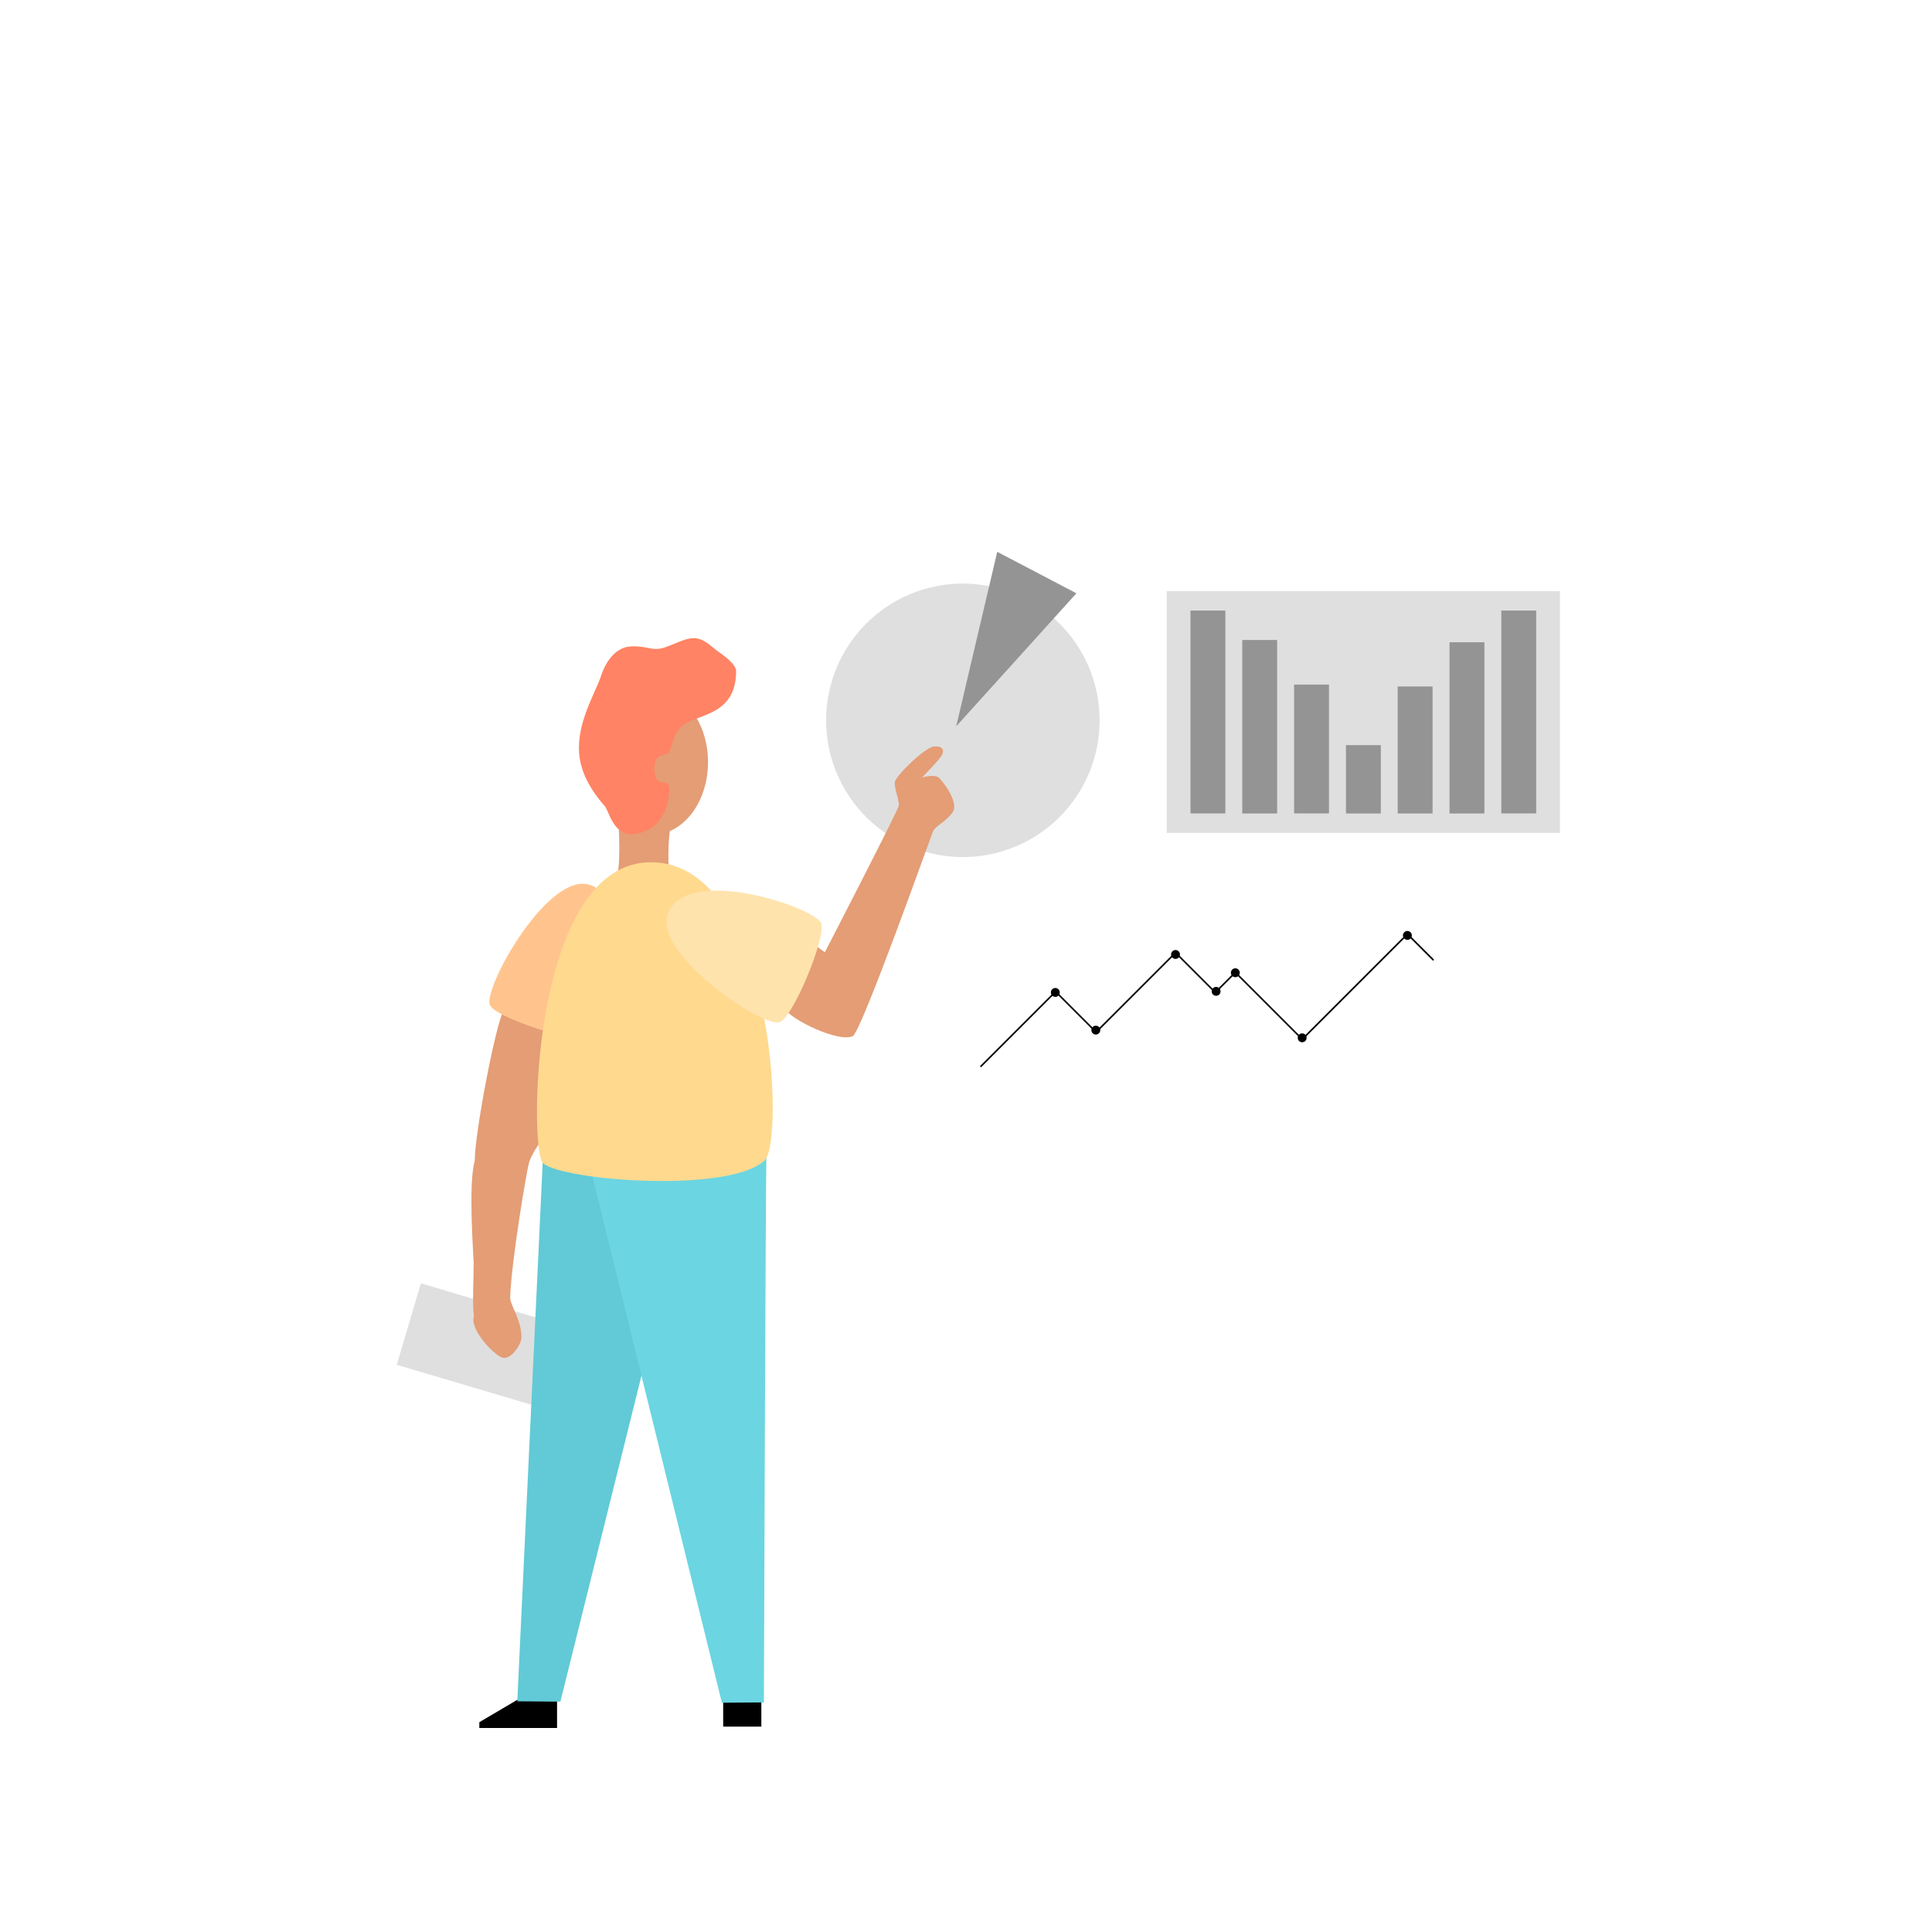<svg id="Layer_1" data-name="Layer 1" xmlns="http://www.w3.org/2000/svg" viewBox="0 0 1200 1200"><defs></defs><title>Artboard 1</title><g id="Layer_2" data-name="Layer 2"><path class="cls-2" style="fill:#dfdfdf;" d="M513.13,447.41a84.93,84.93,0,1,1,84.92,84.93A84.92,84.92,0,0,1,513.13,447.41Z"/><path d="M322.44,1055.12l-24.72,14.57v3.59H346v-18.16Z"/><path d="M449.18,1056.12h23.7v16.31h-23.7Z"/><path class="cls-2" style="fill:#dfdfdf;" d="M261.43,797.1l88.13,26.17-15,50.58-88.13-26.17Z"/><path class="cls-3" style="fill:#61cad6;" d="M337.18,719.87,321.3,1056.71l26.76.22L402.9,836.5l-1.31-109.67Z"/><path class="cls-4" style="fill:#6bd5e1;" d="M476,719.21c-.43,9.58-1.53,338.19-1.53,338.19l-26.1.19L367.21,727.48S476.45,709.64,476,719.21Z"/><path class="cls-5" style="fill:#e49d75;" d="M313.16,626.73c-5.42,9.14-18.4,78.1-18.28,94.23-4.18,14.45-.79,57.9-.68,63.66s-1,27.31.23,32.61c-3.28,8.36,13.31,25.74,18.39,26.19s11.06-8.46,11.06-12.76c0-10.94-7.13-20.19-7-24.71.68-22.57,10.5-80.13,11.74-84s5.42-11.4,8.92-14.45,5.19-70.19,5.19-70.19S316.05,621.86,313.16,626.73Z"/><path class="cls-5" style="fill:#e49d75;" d="M384.2,510.42c0,2.84,1.74,28.9-1.58,34.75s32.78,3.87,32.78-.56-1.19-25,1.73-32.45S384.2,507.57,384.2,510.42Z"/><path class="cls-5" style="fill:#e49d75;" d="M507.05,587.61l5.28,3.85s45.36-87.82,45.91-91-3-11-2.46-14.73,18.79-21.82,24.51-22.1,6.17,2.55,4.77,5.34-12.35,13.91-12.35,13.91,7.58-2.09,10.23,0,12.7,15.49,8.93,21.35-11,8.79-12.42,12.28S534.93,641.2,529.64,643.59c-8.93,4-37.81-10-42.14-16.88S507.05,587.61,507.05,587.61Z"/><path class="cls-6" style="fill:#ffc48e;" d="M366.88,549.77c29.65,10.71,10.35,89.52.94,95-7.45,4.32-61.9-12.84-63.76-21.07C301.3,611.51,341.11,540.47,366.88,549.77Z"/><path class="cls-7" style="fill:#ffd98e;" d="M404.17,535.55c76.13-.25,83.53,173.37,70.75,185.25-23,21.41-133.65,11.82-138.47.46C328.54,702.64,332.26,535.78,404.17,535.55Z"/><path class="cls-8" style="fill:#ffe3ad;" d="M415.27,566.27c13.13-28.65,90.07-2.86,94.71,7,3.69,7.79-18,60.62-26.31,61.79C471.32,636.76,403.85,591.17,415.27,566.27Z"/><path class="cls-5" style="fill:#e49d75;" d="M371,473.36c0-24.88,15.39-45.05,34.38-45.05s34.38,20.17,34.38,45.05-15.39,45.06-34.38,45.06S371,498.24,371,473.36Z"/><path class="cls-9" style="fill:#ff8364;" d="M359.68,467.56c-1.26-18.8,9.61-36.27,13.48-47.25,3.34-10.56,10-18.4,18.6-18.81s11,1.77,16.73,1.56,15.68-6.69,22.16-6.69S441,401,445,403.9s12.26,8.36,12.23,13.17c-.17,28.92-26.6,26.18-34.29,34.49-5.22,4.39-5.54,14.64-8.15,16.31s-8.26.68-8.36,8.89c-.06,4.83,1.25,8.78,4.7,9.09s4.67,1.57,4.6,4.08C415,514.15,397.9,518.7,390.93,518c-9.77-.92-12.54-12.85-14.95-16.93C366.74,490.76,360.46,479.38,359.68,467.56Z"/><path class="cls-10" style="fill:#949494;" d="M593.93,451.1l12.73-54.17,12.74-54.18L644,355.63l24.57,12.88-37.3,41.3Z"/><path class="cls-2" style="fill:#dfdfdf;" d="M724.7,367.17H968.88V517.33H724.7Z"/><path class="cls-10" style="fill:#949494;" d="M739.43,379.23H761.1v126H739.43Z"/><path class="cls-10" style="fill:#949494;" d="M771.6,397.5h21.67V505.27H771.6Z"/><path class="cls-10" style="fill:#949494;" d="M803.78,425.22h21.67v80H803.78Z"/><path class="cls-10" style="fill:#949494;" d="M836,462.83h21.66v42.44H836Z"/><path class="cls-10" style="fill:#949494;" d="M868.13,426.4H889.8v78.87H868.13Z"/><path class="cls-10" style="fill:#949494;" d="M900.31,398.91H922V505.27H900.31Z"/><path class="cls-10" style="fill:#949494;" d="M932.49,379.23h21.66v126H932.49Z"/><path class="cls-11" style="fill:none;stroke:#000;stroke-linecap:round;stroke-linejoin:round;" d="M609.3,662.28l45.9-45.91"/><path class="cls-11" style="fill:none;stroke:#000;stroke-linecap:round;stroke-linejoin:round;" d="M681.08,640.78l49.27-49.26"/><path class="cls-11" style="fill:none;stroke:#000;stroke-linecap:round;stroke-linejoin:round;" d="M756,615.27l10.71-10.71"/><path class="cls-11" style="fill:none;stroke:#000;stroke-linecap:round;stroke-linejoin:round;" d="M808.57,645.79l64-64"/><path class="cls-11" style="fill:none;stroke:#000;stroke-linecap:round;stroke-linejoin:round;" d="M655.35,615.61l24.59,24.6"/><path class="cls-11" style="fill:none;stroke:#000;stroke-linecap:round;stroke-linejoin:round;" d="M730.42,592l24.38,24.38"/><path class="cls-11" style="fill:none;stroke:#000;stroke-linecap:round;stroke-linejoin:round;" d="M767.34,604l41.27,41.27"/><path class="cls-11" style="fill:none;stroke:#000;stroke-linecap:round;stroke-linejoin:round;" d="M874.2,580.21l15.92,15.91"/><path d="M652.73,616.42a2.75,2.75,0,1,1,2.75,2.75A2.75,2.75,0,0,1,652.73,616.42Z"/><path d="M677.89,639.83a2.75,2.75,0,1,1,2.75,2.75A2.75,2.75,0,0,1,677.89,639.83Z"/><path d="M727.39,592.84a2.75,2.75,0,1,1,2.74,2.75A2.75,2.75,0,0,1,727.39,592.84Z"/><path d="M752.61,615.75a2.75,2.75,0,1,1,2.75,2.75A2.75,2.75,0,0,1,752.61,615.75Z"/><path d="M764.53,604.19a2.75,2.75,0,1,1,2.75,2.75A2.75,2.75,0,0,1,764.53,604.19Z"/><path d="M806.05,644.61a2.75,2.75,0,1,1,2.75,2.75A2.75,2.75,0,0,1,806.05,644.61Z"/><path d="M871.41,581a2.75,2.75,0,1,1,2.75,2.75A2.75,2.75,0,0,1,871.41,581Z"/></g></svg>